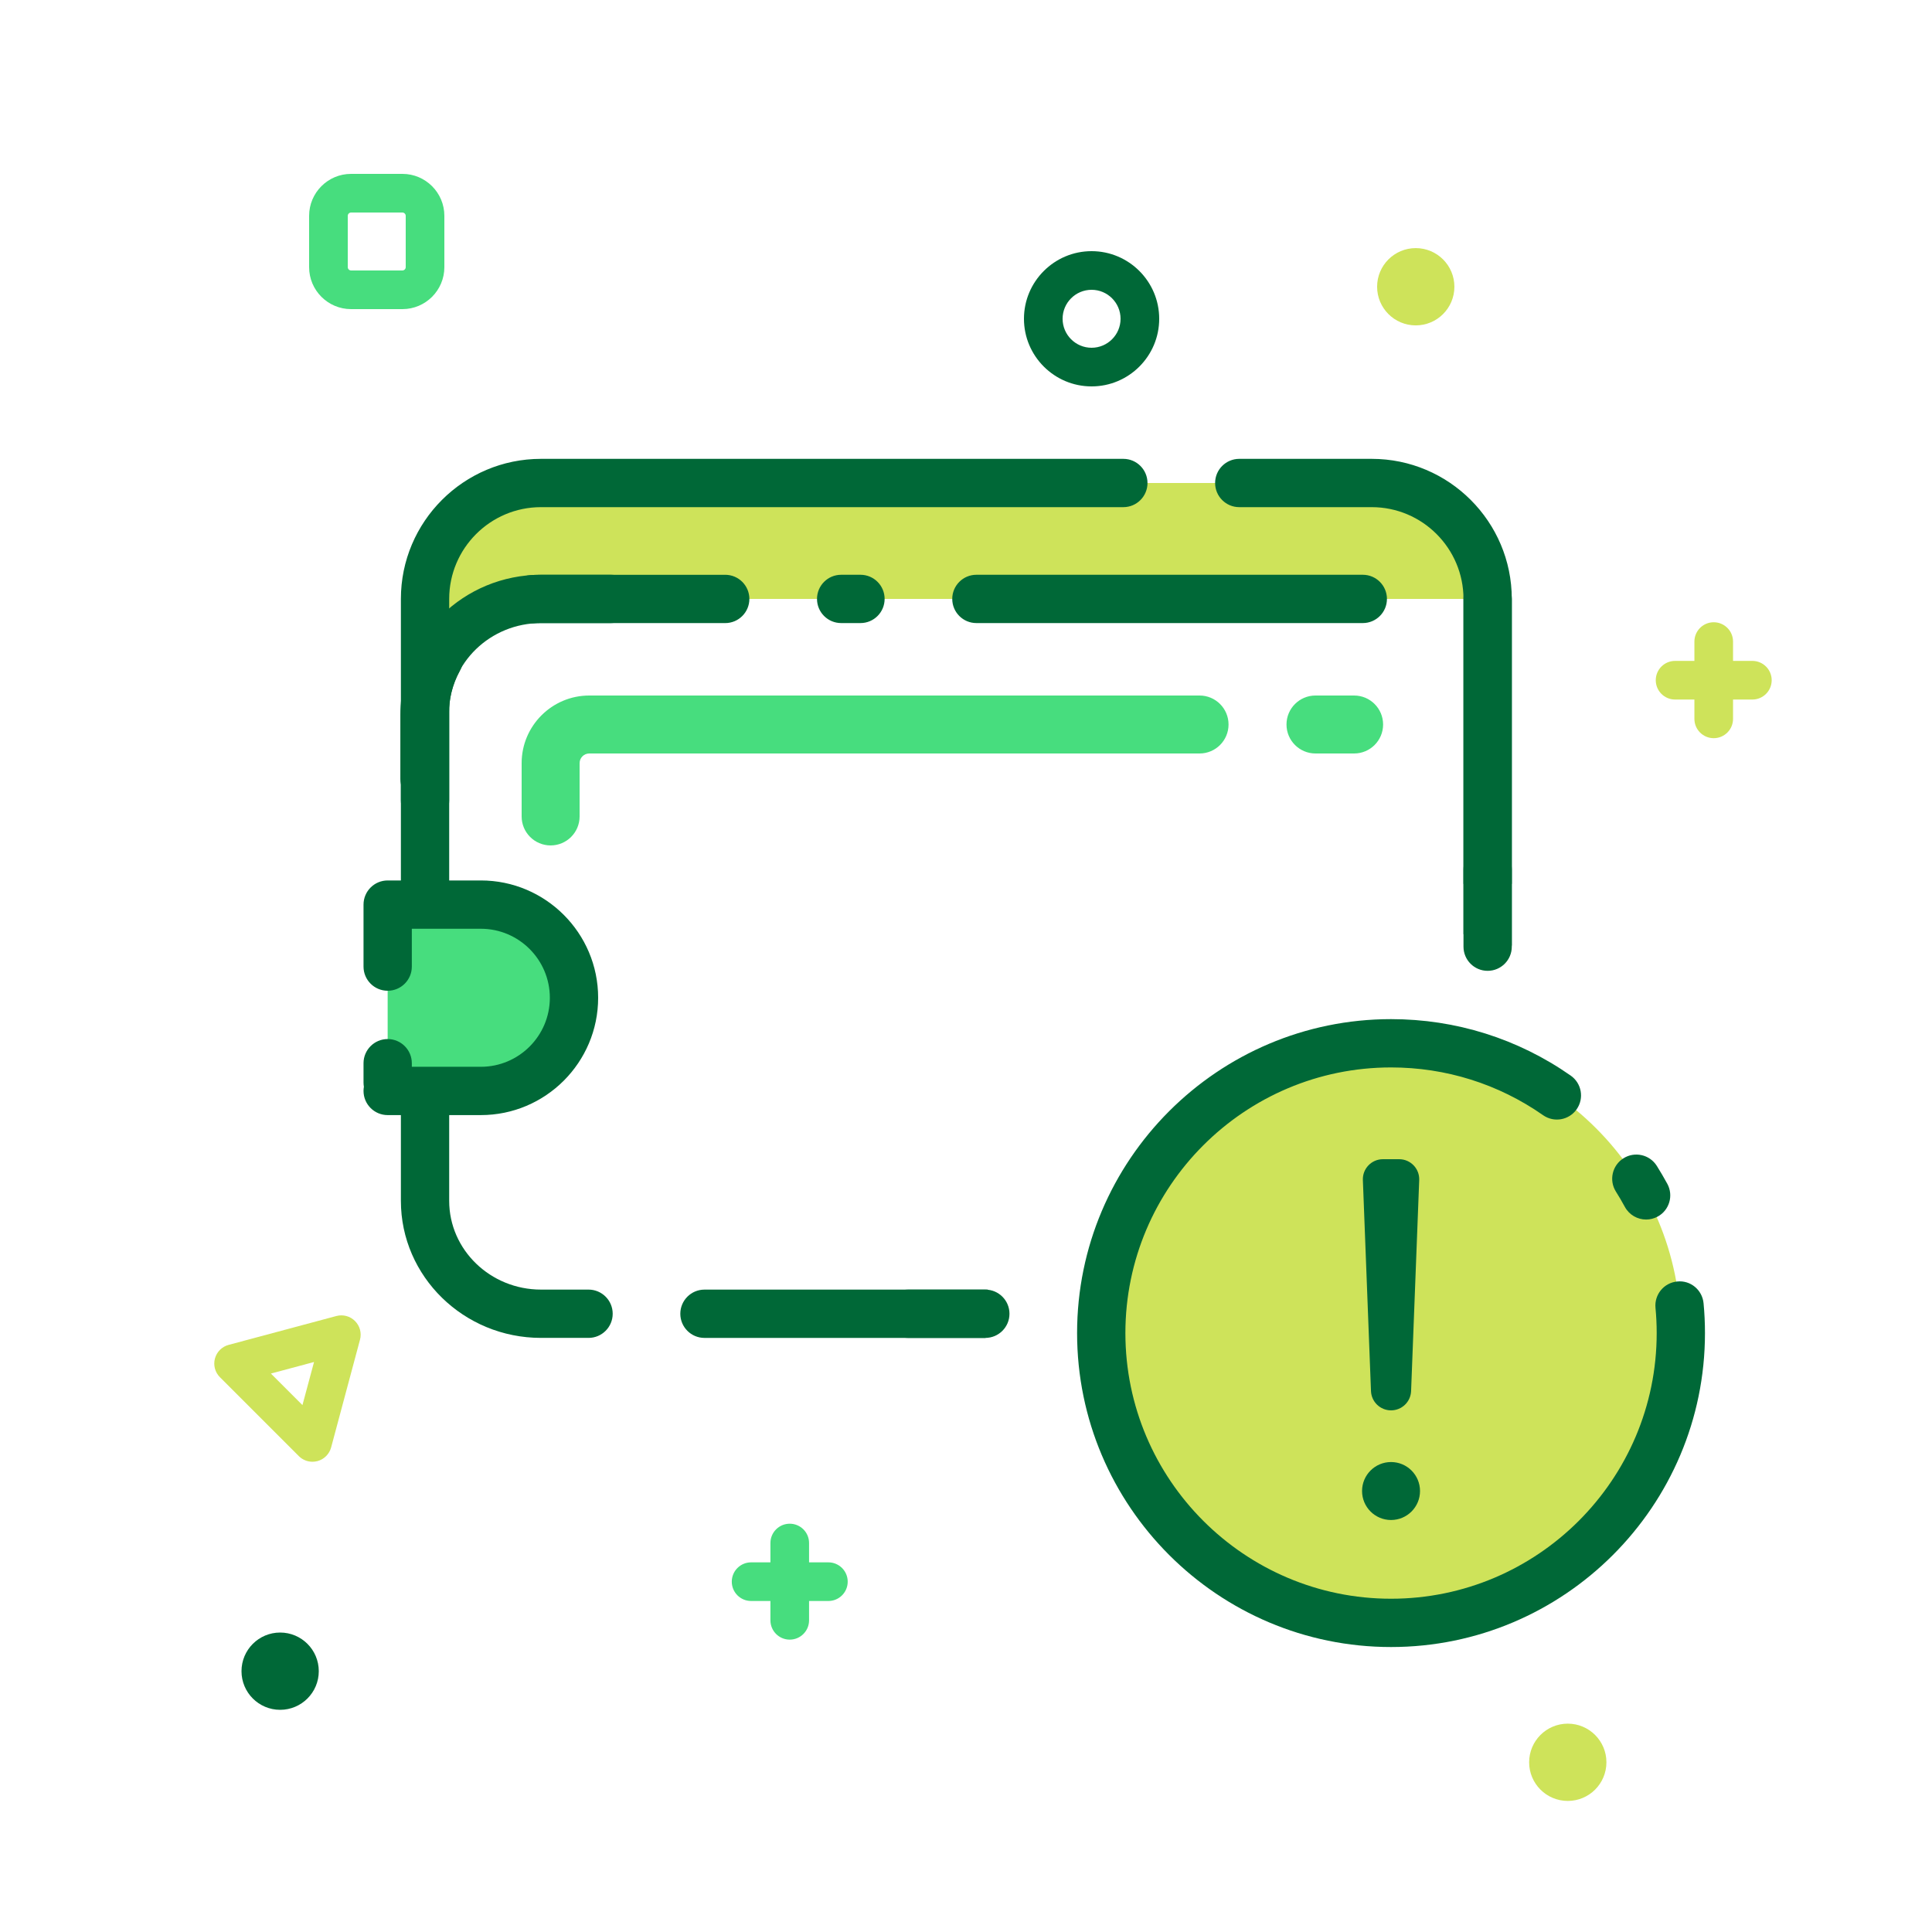<?xml version="1.0" encoding="iso-8859-1"?>
<!-- Generator: Adobe Illustrator 18.0.0, SVG Export Plug-In . SVG Version: 6.00 Build 0)  -->
<!DOCTYPE svg PUBLIC "-//W3C//DTD SVG 1.1//EN" "http://www.w3.org/Graphics/SVG/1.1/DTD/svg11.dtd">
<svg version="1.1" id="Layer_2" xmlns="http://www.w3.org/2000/svg" xmlns:xlink="http://www.w3.org/1999/xlink" x="0px" y="0px"
	 width="100px" height="100px" viewBox="0 0 100 100" style="enable-background:new 0 0 100 100;" xml:space="preserve">
<path style="fill:#CEE35A;" d="M28,31h9.31H77c0-3.314-2.686-6-6-6H28c-3.314,0-6,2.686-6,6v5.842C22,33.616,24.686,31,28,31z"/>
<g>
	<path style="fill:#006837;" d="M21.974,41.562c-0.69,0-1.25-0.56-1.25-1.25V37c0-1.21,0.305-2.41,0.882-3.468
		c0.331-0.606,1.09-0.83,1.696-0.499c0.605,0.331,0.829,1.09,0.499,1.696c-0.378,0.692-0.577,1.478-0.577,2.271v3.312
		C23.224,41.002,22.664,41.562,21.974,41.562z M27.538,32.266c-0.649,0-1.198-0.502-1.246-1.16
		c-0.049-0.689,0.469-1.287,1.157-1.336c0.172-0.013,0.348-0.019,0.524-0.019h9.564c0.69,0,1.25,0.56,1.25,1.25
		s-0.56,1.25-1.25,1.25h-9.564c-0.116,0-0.231,0.004-0.345,0.012C27.599,32.265,27.567,32.266,27.538,32.266z M70.538,32.25h-20
		c-0.69,0-1.25-0.56-1.25-1.25s0.56-1.25,1.25-1.25h20c0.69,0,1.25,0.56,1.25,1.25S71.229,32.25,70.538,32.25z M44.538,32.25h-1
		c-0.69,0-1.25-0.56-1.25-1.25s0.56-1.25,1.25-1.25h1c0.69,0,1.25,0.56,1.25,1.25S45.229,32.25,44.538,32.25z"/>
</g>
<g>
	<path style="fill:#47DD7E;" d="M28.5,43.759c-0.828,0-1.5-0.671-1.5-1.5V39.5c0-1.93,1.57-3.5,3.5-3.5h31.589
		c0.828,0,1.5,0.671,1.5,1.5s-0.672,1.5-1.5,1.5H30.5c-0.275,0-0.5,0.224-0.5,0.5v2.759C30,43.088,29.328,43.759,28.5,43.759z
		 M70.089,39h-2c-0.828,0-1.5-0.671-1.5-1.5s0.672-1.5,1.5-1.5h2c0.828,0,1.5,0.671,1.5,1.5S70.917,39,70.089,39z"/>
</g>
<g>
	<path style="fill:#47DD7E;" d="M20.83,16h-2.66C16.974,16,16,15.026,16,13.83V11.17C16,9.974,16.974,9,18.17,9h2.66
		C22.026,9,23,9.974,23,11.17v2.659C23,15.026,22.026,16,20.83,16z M18.17,11C18.079,11,18,11.08,18,11.17v2.659
		c0,0.092,0.078,0.17,0.17,0.17h2.66c0.092,0,0.17-0.078,0.17-0.17V11.17C21,11.08,20.921,11,20.83,11H18.17z"/>
</g>
<circle style="fill:#006837;" cx="14.5" cy="86.5" r="2"/>
<circle style="fill:#CEE35A;" cx="73.279" cy="14.842" r="2"/>
<g>
	<path style="fill:#006837;" d="M56.5,20c-1.93,0-3.5-1.57-3.5-3.5s1.57-3.5,3.5-3.5s3.5,1.57,3.5,3.5S58.43,20,56.5,20z M56.5,15
		c-0.827,0-1.5,0.673-1.5,1.5s0.673,1.5,1.5,1.5s1.5-0.673,1.5-1.5S57.327,15,56.5,15z"/>
</g>
<g>
	<path style="fill:#CEE35A;" d="M90.702,36.208h-4c-0.553,0-1-0.448-1-1s0.447-1,1-1h4c0.553,0,1,0.448,1,1
		S91.255,36.208,90.702,36.208z"/>
</g>
<g>
	<path style="fill:#CEE35A;" d="M88.702,38.208c-0.553,0-1-0.448-1-1v-4c0-0.552,0.447-1,1-1s1,0.448,1,1v4
		C89.702,37.76,89.255,38.208,88.702,38.208z"/>
</g>
<g>
	<path style="fill:#CEE35A;" d="M16.173,75.66c-0.262,0-0.518-0.103-0.707-0.293l-4.082-4.083c-0.253-0.252-0.352-0.621-0.259-0.966
		s0.362-0.615,0.707-0.707l5.577-1.494c0.348-0.092,0.714,0.006,0.966,0.259c0.253,0.252,0.352,0.621,0.259,0.966l-1.495,5.577
		c-0.093,0.345-0.362,0.615-0.707,0.707C16.346,75.648,16.259,75.66,16.173,75.66z M14.022,71.095l1.633,1.633l0.599-2.231
		L14.022,71.095z"/>
</g>
<g>
	<path style="fill:#47DD7E;" d="M42.877,82.867h-4c-0.553,0-1-0.448-1-1s0.447-1,1-1h4c0.553,0,1,0.448,1,1
		S43.43,82.867,42.877,82.867z"/>
</g>
<g>
	<path style="fill:#47DD7E;" d="M40.877,84.867c-0.553,0-1-0.448-1-1v-4c0-0.552,0.447-1,1-1s1,0.448,1,1v4
		C41.877,84.419,41.43,84.867,40.877,84.867z"/>
</g>
<g>
	<path style="fill:#006837;" d="M78.25,48.946V31c0-0.69-0.56-1.25-1.25-1.25s-1.25,0.56-1.25,1.25v17.353
		C76.6,48.507,77.439,48.693,78.25,48.946z"/>
	<path style="fill:#006837;" d="M51,69c0-0.761,0.045-1.51,0.124-2.25H36.463c-0.69,0-1.25,0.56-1.25,1.25s0.56,1.25,1.25,1.25
		h14.55C51.012,69.166,51,69.084,51,69z"/>
	<path style="fill:#006837;" d="M31.612,29.75H28c-3.998,0-7.25,3.182-7.25,7.092v25.315c0,3.911,3.252,7.092,7.25,7.092h2.463
		c0.69,0,1.25-0.56,1.25-1.25s-0.56-1.25-1.25-1.25H28c-2.619,0-4.75-2.06-4.75-4.592V36.842c0-2.532,2.131-4.592,4.75-4.592h3.612
		c0.69,0,1.25-0.56,1.25-1.25S32.303,29.75,31.612,29.75z"/>
</g>
<g>
	<path style="fill:#CEE35A;" d="M72,84c8.284,0,15-6.716,15-15s-6.716-15-15-15s-15,6.716-15,15S63.716,84,72,84z"/>
	<path style="fill:#006837;" d="M72,85.25c-8.96,0-16.25-7.29-16.25-16.25S63.04,52.75,72,52.75c3.35,0,6.565,1.011,9.3,2.923
		c0.566,0.396,0.704,1.175,0.309,1.741c-0.395,0.566-1.174,0.705-1.74,0.308C77.555,56.104,74.834,55.25,72,55.25
		c-7.582,0-13.75,6.168-13.75,13.75S64.418,82.75,72,82.75S85.75,76.582,85.75,69c0-0.439-0.021-0.879-0.062-1.307
		c-0.065-0.688,0.438-1.298,1.125-1.363c0.688-0.074,1.298,0.438,1.363,1.125c0.049,0.507,0.073,1.027,0.073,1.545
		C88.25,77.96,80.96,85.25,72,85.25z M85.203,63.123c-0.444,0-0.874-0.237-1.101-0.655c-0.146-0.27-0.301-0.535-0.464-0.793
		c-0.367-0.584-0.191-1.356,0.394-1.723c0.582-0.367,1.356-0.192,1.724,0.393c0.19,0.304,0.373,0.615,0.546,0.933
		c0.328,0.607,0.103,1.366-0.504,1.694C85.608,63.074,85.404,63.123,85.203,63.123z"/>
</g>
<circle style="fill:#006837;" cx="72" cy="77.175" r="1.5"/>
<path style="fill:#006837;" d="M72.42,60h-0.84c-0.59,0-1.061,0.49-1.038,1.079l0.42,10.922C70.983,72.559,71.442,73,72,73l0,0
	c0.558,0,1.017-0.441,1.038-0.999l0.42-10.922C73.481,60.49,73.01,60,72.42,60z"/>
<g>
	<path style="fill:#47DD7E;" d="M20.065,56.467h4.822c2.652,0,4.822-2.17,4.822-4.822l0,0c0-2.652-2.17-4.822-4.822-4.822h-4.822
		V56.467z"/>
	<path style="fill:#006837;" d="M24.888,57.717h-4.822c-0.69,0-1.25-0.56-1.25-1.25c0-0.074,0.007-0.147,0.019-0.218
		c-0.012-0.071-0.019-0.144-0.019-0.218v-1c0-0.69,0.56-1.25,1.25-1.25s1.25,0.56,1.25,1.25v0.186h3.572
		c1.97,0,3.572-1.603,3.572-3.572c0-1.97-1.603-3.573-3.572-3.573h-3.572v1.959c0,0.69-0.56,1.25-1.25,1.25s-1.25-0.56-1.25-1.25
		v-3.209c0-0.69,0.56-1.25,1.25-1.25h4.822c3.349,0,6.072,2.724,6.072,6.073C30.96,54.993,28.236,57.717,24.888,57.717z"/>
</g>
<circle style="fill:#CEE35A;" cx="81.148" cy="91.216" r="2"/>
<g>
	<path style="fill:#006837;" d="M51,69.25h-4c-0.69,0-1.25-0.56-1.25-1.25s0.56-1.25,1.25-1.25h4c0.69,0,1.25,0.56,1.25,1.25
		S51.69,69.25,51,69.25z"/>
</g>
<g>
	<path style="fill:#006837;" d="M77,50.25c-0.69,0-1.25-0.56-1.25-1.25v-4c0-0.69,0.56-1.25,1.25-1.25s1.25,0.56,1.25,1.25v4
		C78.25,49.69,77.69,50.25,77,50.25z"/>
</g>
<g>
	<path style="fill:#006837;" d="M22,42.678c0.69,0,1.25-0.56,1.25-1.25V31c0-2.619,2.131-4.75,4.75-4.75h30.144
		c0.69,0,1.25-0.56,1.25-1.25s-0.56-1.25-1.25-1.25H28c-3.998,0-7.25,3.252-7.25,7.25v10.428C20.75,42.119,21.31,42.678,22,42.678z"
		/>
	<path style="fill:#006837;" d="M64.144,26.25H71c2.619,0,4.75,2.131,4.75,4.75v14.75h2.5V31c0-3.998-3.252-7.25-7.25-7.25h-6.856
		c-0.69,0-1.25,0.56-1.25,1.25S63.453,26.25,64.144,26.25z"/>
</g>
</svg>
